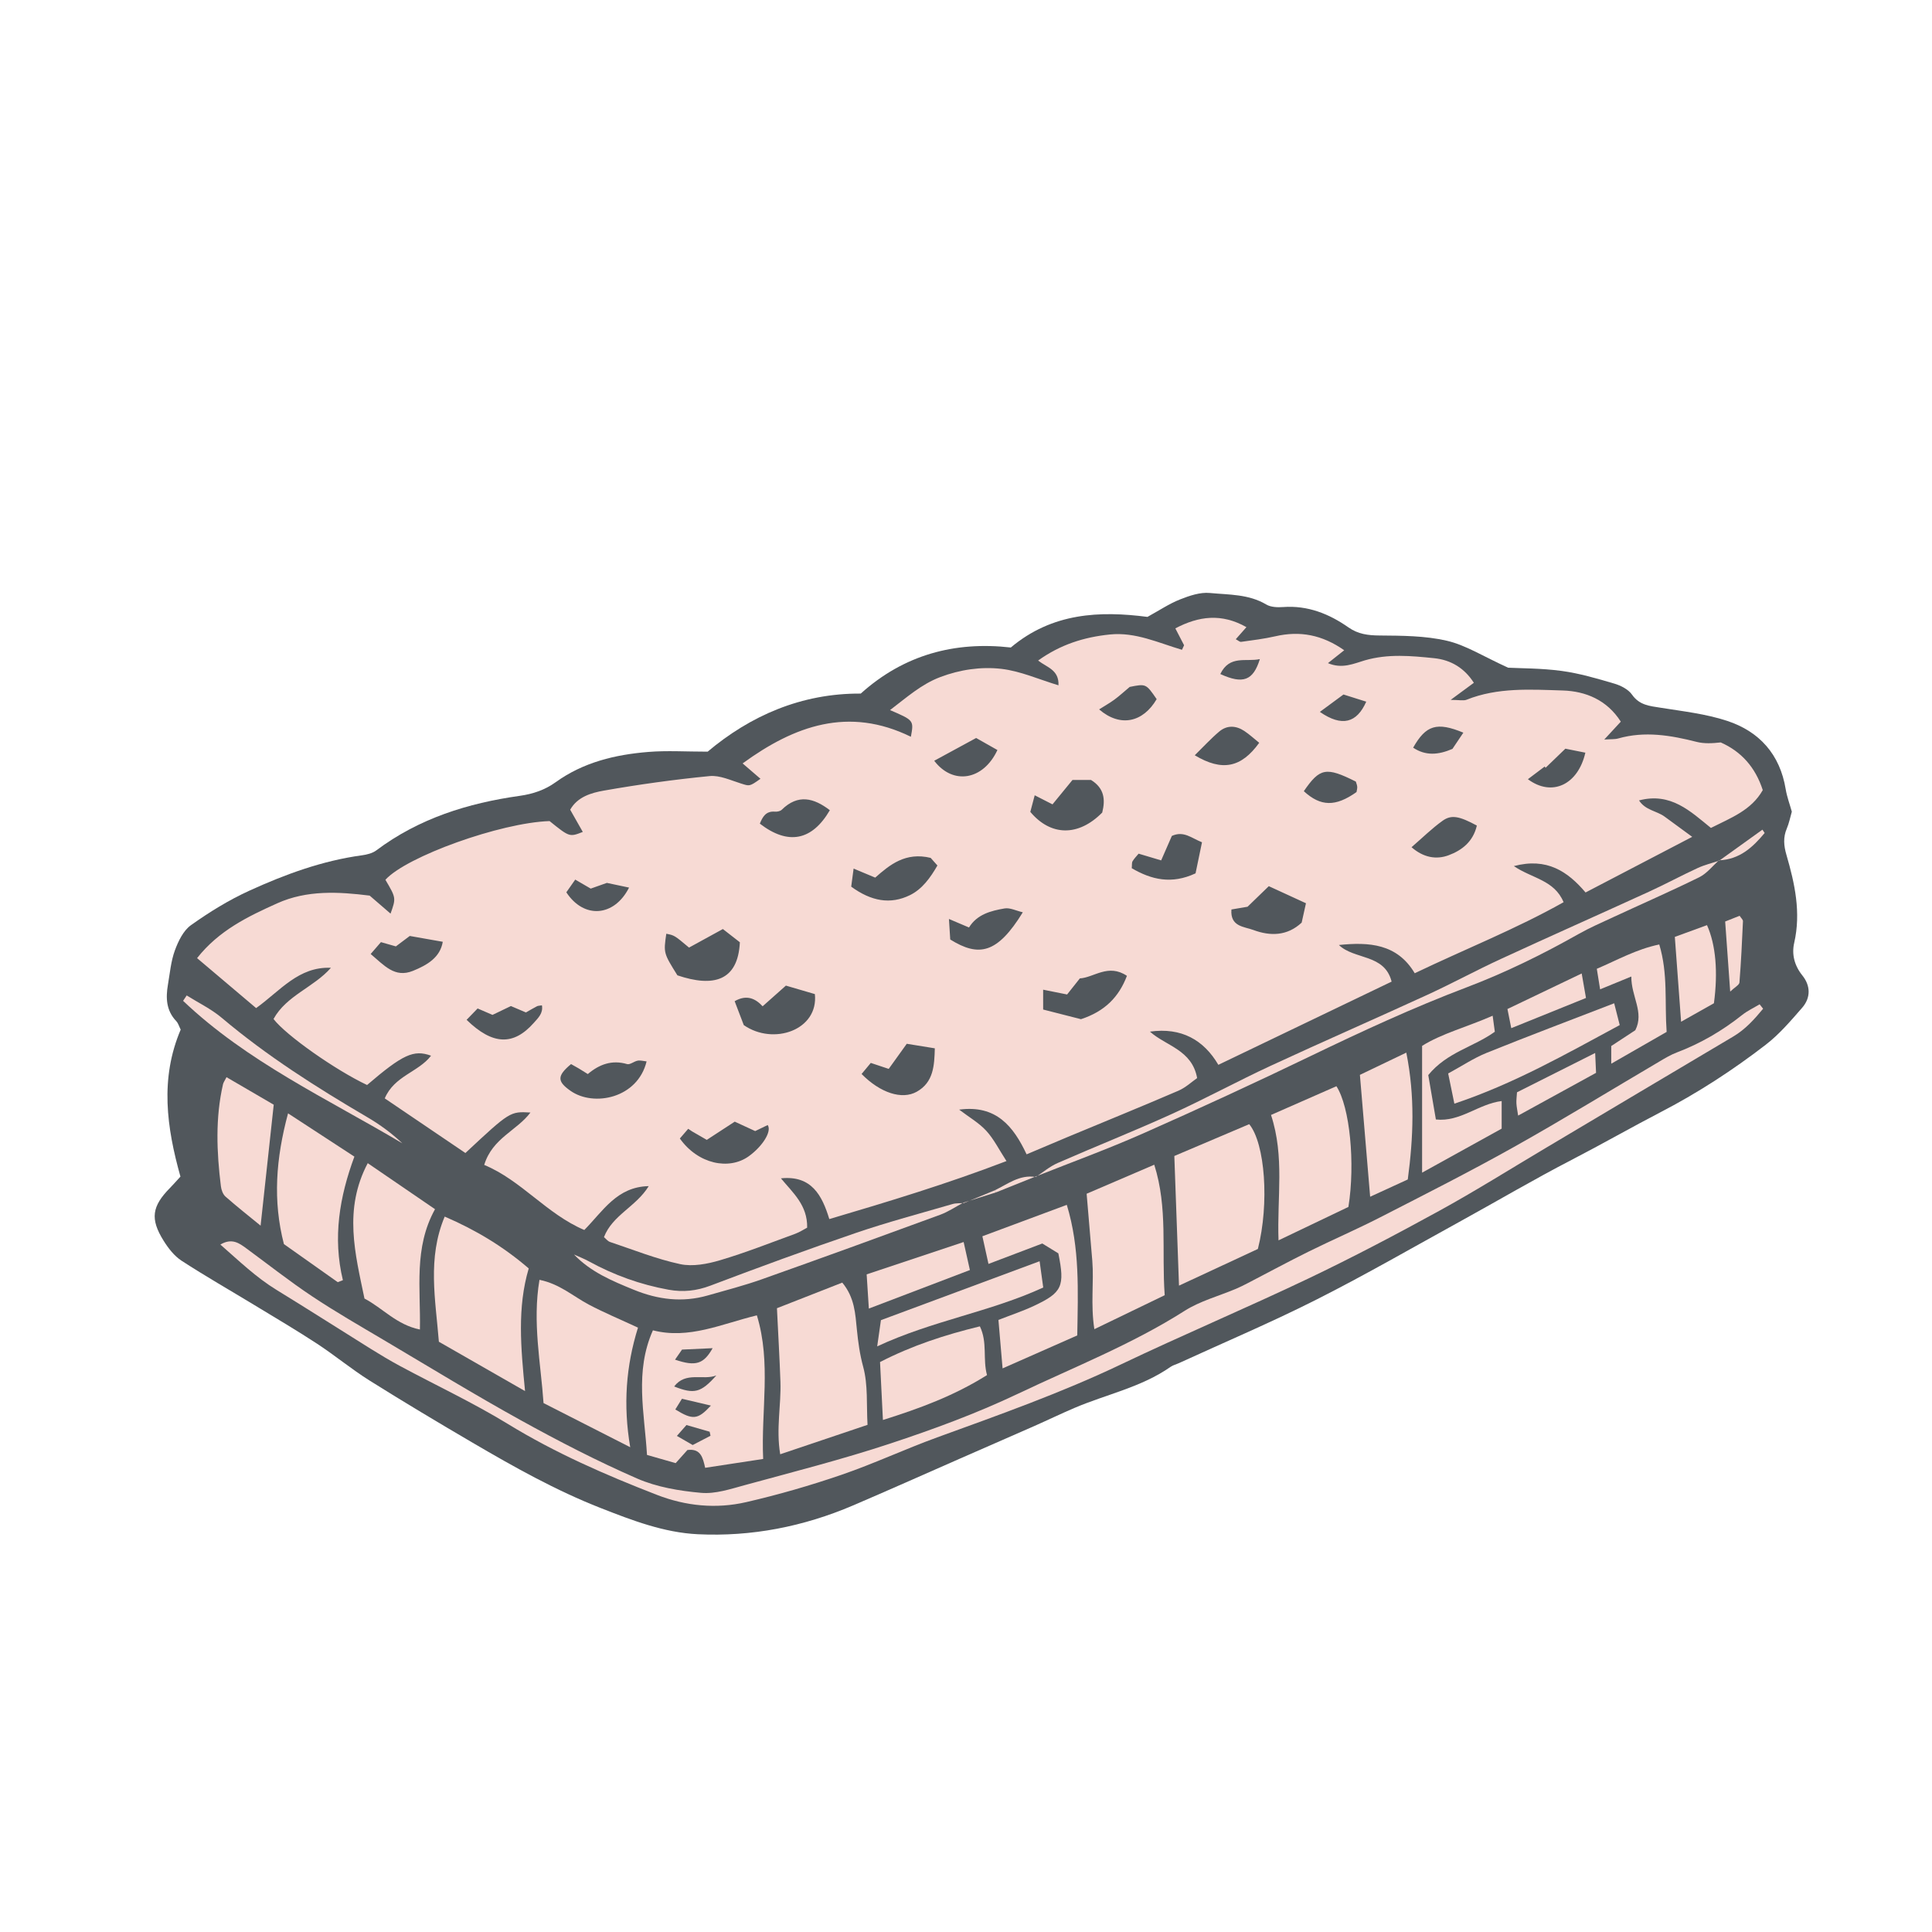 <svg version="1.1" id="svg" xmlns="http://www.w3.org/2000/svg" xmlns:xlink="http://www.w3.org/1999/xlink" x="0px" y="0px"
	 width="200px" height="200px" viewBox="0 0 200 200" enable-background="new 0 0 200 200" xml:space="preserve">
<path class="stroke" fill="#51575c"  d="M186.578,100.977c-0.823-1.025-1.114-2.188-0.843-3.37c0.719-3.144,0.062-6.137-0.804-9.111
	c-0.276-0.949-0.354-1.812,0.04-2.732c0.235-0.55,0.347-1.151,0.518-1.739c-0.218-0.784-0.506-1.544-0.635-2.329
	c-0.59-3.605-2.727-5.978-6.076-7.077c-2.201-0.722-4.561-0.986-6.865-1.354c-1.14-0.183-2.197-0.255-2.967-1.356
	c-0.383-0.548-1.159-0.943-1.833-1.142c-1.792-0.528-3.607-1.063-5.451-1.313c-2.104-0.285-4.248-0.266-5.542-0.334
	c-2.578-1.172-4.377-2.334-6.34-2.79c-2.249-0.522-4.644-0.524-6.979-0.544c-1.189-0.01-2.208-0.138-3.202-0.833
	c-2.018-1.413-4.221-2.295-6.764-2.112c-0.582,0.042-1.279,0.02-1.751-0.262c-1.823-1.087-3.876-1.004-5.844-1.194
	c-1.004-0.097-2.116,0.285-3.091,0.671c-1.106,0.437-2.115,1.12-3.365,1.805c-4.904-0.636-9.848-0.447-14.144,3.168
	c-5.789-0.656-11.055,0.737-15.536,4.77c-6.147-0.038-11.437,2.3-15.848,6.012c-2.265,0-4.214-0.128-6.141,0.029
	c-3.429,0.278-6.726,1.066-9.598,3.137c-1.097,0.791-2.332,1.213-3.707,1.407c-5.368,0.755-10.438,2.335-14.852,5.646
	c-0.404,0.303-0.984,0.442-1.502,0.513c-4.099,0.558-7.941,1.971-11.662,3.669c-2.115,0.965-4.13,2.212-6.028,3.562
	c-0.787,0.561-1.313,1.657-1.665,2.617c-0.408,1.119-0.513,2.352-0.717,3.54c-0.233,1.366-0.187,2.674,0.855,3.77
	c0.217,0.227,0.307,0.574,0.465,0.886c-2.159,5.07-1.456,10.125-0.025,15.215c-0.442,0.48-0.746,0.83-1.07,1.16
	c-1.885,1.912-2.087,3.212-0.674,5.477c0.487,0.78,1.105,1.58,1.859,2.071c2.468,1.606,5.03,3.066,7.548,4.596
	c2.171,1.318,4.361,2.607,6.485,3.999c1.848,1.211,3.561,2.635,5.432,3.81c3.521,2.209,7.092,4.343,10.679,6.443
	c4.281,2.507,8.609,4.937,13.243,6.753c3.249,1.274,6.55,2.545,10.056,2.713c5.558,0.268,10.936-0.787,16.063-2.979
	c3.69-1.577,7.354-3.22,11.03-4.831c2.565-1.125,5.135-2.242,7.699-3.373c1.403-0.62,2.786-1.289,4.196-1.891
	c3.309-1.413,6.912-2.134,9.929-4.239c0.27-0.189,0.611-0.273,0.916-0.413c4.744-2.176,9.558-4.215,14.213-6.568
	c5.073-2.563,10.004-5.411,14.986-8.152c3.805-2.094,7.549-4.304,11.405-6.298c3.139-1.625,6.21-3.38,9.334-5.003
	c3.829-1.991,7.388-4.313,10.774-6.921c1.415-1.088,2.606-2.491,3.788-3.848C187.465,103.271,187.428,102.034,186.578,100.977z"/>
<path fill-rule="evenodd" clip-rule="evenodd" fill="#f7dad4" class="fill" d="M56.891,84.998c2.066,1.662,2.066,1.662,3.439,1.122
	c-0.424-0.748-0.833-1.467-1.304-2.298c0.748-1.328,2.175-1.749,3.486-1.979c3.626-0.637,7.284-1.146,10.948-1.503
	c1.053-0.103,2.188,0.441,3.259,0.773c0.873,0.271,0.855,0.328,2.005-0.493c-0.572-0.493-1.111-0.957-1.848-1.592
	c5.386-3.922,10.97-5.915,17.418-2.759c0.312-1.698,0.312-1.698-2.158-2.761c1.725-1.311,3.239-2.677,5.202-3.418
	c2.048-0.774,4.225-1.093,6.33-0.849c1.966,0.229,3.858,1.085,5.907,1.703c0.062-1.615-1.191-1.846-2.109-2.566
	c2.3-1.648,4.733-2.423,7.436-2.697c2.647-0.269,5.003,0.864,7.456,1.586c0.072-0.156,0.146-0.312,0.218-0.469
	c-0.283-0.548-0.567-1.095-0.905-1.749c2.418-1.273,4.777-1.586,7.36-0.127c-0.393,0.445-0.721,0.817-1.104,1.251
	c0.235,0.121,0.409,0.293,0.556,0.272c1.184-0.168,2.377-0.31,3.54-0.577c2.544-0.586,4.838-0.159,7.13,1.445
	c-0.628,0.499-1.069,0.849-1.683,1.335c1.477,0.634,2.705,0.034,3.81-0.286c2.41-0.699,4.791-0.47,7.187-0.226
	c1.744,0.18,3.138,1.032,4.107,2.547c-0.725,0.533-1.385,1.021-2.402,1.769c0.893,0,1.322,0.115,1.653-0.017
	c3.223-1.291,6.619-1.058,9.946-0.956c2.359,0.072,4.574,0.966,6.015,3.226c-0.525,0.568-1.004,1.085-1.711,1.851
	c0.706-0.048,1.091-0.011,1.438-0.11c2.755-0.784,5.438-0.33,8.132,0.355c0.78,0.199,1.623,0.149,2.484,0.055
	c2.131,0.941,3.59,2.575,4.353,4.935c-1.188,2.097-3.282,2.862-5.368,3.917c-2.105-1.702-4.145-3.718-7.441-2.849
	c0.65,1.021,1.827,1.081,2.633,1.667c0.852,0.621,1.7,1.245,2.872,2.104c-3.839,2.003-7.357,3.837-11.041,5.759
	c-1.844-2.176-4.012-3.642-7.424-2.73c1.903,1.289,4.191,1.434,5.149,3.737c-4.914,2.768-10.181,4.848-15.409,7.354
	c-1.817-3.058-4.724-3.247-7.85-2.924c1.605,1.549,4.72,0.892,5.458,3.791c-5.917,2.842-11.859,5.694-17.937,8.614
	c-1.507-2.569-3.825-3.899-7.083-3.436c1.665,1.49,4.353,1.875,4.887,4.808c-0.548,0.379-1.185,0.983-1.941,1.309
	c-3.81,1.639-7.652,3.203-11.482,4.797c-1.346,0.561-2.689,1.135-4.231,1.788c-1.366-2.907-3.158-5.143-6.982-4.628
	c1.036,0.789,2.051,1.369,2.806,2.191c0.784,0.854,1.316,1.941,2.092,3.134c-6.193,2.372-12.192,4.187-18.34,6.005
	c-0.745-2.45-1.839-4.545-5.008-4.218c1.232,1.494,2.763,2.776,2.715,5.107c-0.341,0.177-0.773,0.466-1.247,0.639
	c-2.581,0.941-5.142,1.954-7.771,2.733c-1.312,0.389-2.831,0.68-4.125,0.403c-2.474-0.53-4.856-1.491-7.269-2.296
	c-0.23-0.077-0.404-0.318-0.623-0.499c0.886-2.294,3.319-3.138,4.635-5.28c-3.294,0.066-4.723,2.572-6.669,4.541
	c-3.897-1.655-6.504-5.131-10.362-6.737c0.846-2.782,3.4-3.56,4.785-5.424c-2.103-0.122-2.136-0.101-6.732,4.192
	c-2.737-1.854-5.532-3.747-8.349-5.655c0.989-2.341,3.489-2.714,4.792-4.419c-1.795-0.656-2.928-0.127-6.622,3.034
	c-3.256-1.536-8.377-5.128-9.684-6.833c1.336-2.437,4.174-3.278,5.943-5.301c-3.357-0.141-5.25,2.386-7.745,4.171
	c-1.993-1.686-3.972-3.36-6.113-5.172c2.268-2.877,5.28-4.314,8.29-5.671c3.093-1.396,6.391-1.198,9.578-0.8
	c0.749,0.646,1.415,1.221,2.161,1.864c0.575-1.622,0.575-1.622-0.532-3.502C42.062,88.669,51.814,85.16,56.891,84.998z
	 M70.125,100.966c3.72,1.257,6.268,0.599,6.466-3.423c-0.515-0.401-1.03-0.801-1.759-1.369c-1.138,0.624-2.325,1.275-3.503,1.92
	c-1.512-1.268-1.512-1.268-2.354-1.433C68.687,98.66,68.687,98.66,70.125,100.966z M84.355,102.908
	c-1.031-0.303-1.979-0.581-2.999-0.878c-0.794,0.706-1.535,1.362-2.409,2.14c-0.732-0.788-1.634-1.251-2.896-0.527
	c0.337,0.885,0.661,1.73,0.945,2.475C80.068,108.254,84.753,106.629,84.355,102.908z M114.101,84.117
	c0.347-1.362,0.207-2.533-1.159-3.375c-0.581,0-1.231,0-1.919,0c-0.698,0.851-1.359,1.66-2.068,2.526
	c-0.629-0.321-1.18-0.603-1.842-0.941c-0.18,0.68-0.328,1.237-0.455,1.719C108.777,86.569,111.631,86.612,114.101,84.117z
	 M107.987,104.507c1.46,0.372,2.799,0.712,3.917,0.999c2.49-0.82,3.927-2.311,4.756-4.486c-1.939-1.303-3.419,0.181-4.874,0.264
	c-0.524,0.662-0.892,1.125-1.32,1.664c-0.792-0.158-1.551-0.31-2.48-0.496C107.987,103.076,107.987,103.632,107.987,104.507z
	 M88.117,91.785c2.071,1.514,4.059,1.877,6.092,0.875c1.251-0.618,2.092-1.779,2.833-3.064c-0.345-0.388-0.638-0.717-0.701-0.789
	c-2.61-0.629-4.235,0.717-5.739,2.044c-0.787-0.329-1.384-0.579-2.237-0.935C88.267,90.655,88.195,91.193,88.117,91.785z
	 M89.191,111.179c1.927,1.953,4.174,2.695,5.707,1.838c1.75-0.978,1.824-2.718,1.875-4.495c-1.039-0.169-1.936-0.314-2.905-0.471
	c-0.661,0.92-1.259,1.753-1.868,2.6c-0.7-0.232-1.246-0.415-1.857-0.618C89.822,110.421,89.543,110.756,89.191,111.179z
	 M131.346,91.736c-0.769,0.745-1.412,1.368-2.199,2.129c-0.425,0.072-1.054,0.179-1.67,0.284c-0.141,1.79,1.312,1.767,2.265,2.121
	c1.768,0.658,3.512,0.627,5.006-0.759c0.142-0.636,0.27-1.213,0.445-2.007C133.953,92.935,132.723,92.369,131.346,91.736z
	 M60.85,111.186c-0.375-0.233-0.65-0.412-0.933-0.579c-0.275-0.164-0.559-0.315-0.801-0.453c-1.478,1.229-1.438,1.799-0.052,2.771
	c2.401,1.684,6.948,0.769,7.871-3.048c-0.32-0.032-0.634-0.13-0.921-0.078c-0.38,0.068-0.797,0.445-1.1,0.355
	C63.346,109.692,62.035,110.182,60.85,111.186z M70.377,117.857c1.887,2.656,5.098,3.31,7.142,1.833
	c1.433-1.036,2.4-2.586,1.952-3.226c-0.452,0.218-0.911,0.44-1.293,0.625c-0.716-0.33-1.316-0.606-2.117-0.976
	c-0.934,0.607-1.906,1.241-2.895,1.886c-0.494-0.284-0.999-0.574-1.502-0.866c-0.141-0.092-0.281-0.186-0.421-0.279
	C70.961,117.18,70.682,117.505,70.377,117.857z M123.763,90.408c0.212-1.027,0.437-2.104,0.667-3.216
	c-1.105-0.438-1.89-1.215-3.119-0.659c-0.332,0.76-0.701,1.603-1.108,2.534c-0.796-0.237-1.541-0.459-2.333-0.696
	c-0.229,0.277-0.466,0.51-0.628,0.788c-0.089,0.149-0.05,0.376-0.083,0.718C119.196,91.065,121.274,91.569,123.763,90.408z
	 M105.881,94.441c-0.687-0.159-1.325-0.496-1.888-0.4c-1.425,0.245-2.852,0.615-3.682,1.972c-0.674-0.286-1.201-0.509-2.077-0.881
	c0.059,0.948,0.102,1.608,0.134,2.125C101.336,99.098,103.243,98.73,105.881,94.441z M78.658,85.263
	c2.92,2.254,5.401,1.776,7.247-1.391c-1.651-1.267-3.292-1.706-4.981-0.045c-0.155,0.152-0.474,0.214-0.706,0.195
	C79.278,83.946,78.945,84.561,78.658,85.263z M38.372,98.758c1.403,1.177,2.488,2.511,4.378,1.744
	c1.489-0.604,2.813-1.386,3.086-3.008c-1.234-0.218-2.303-0.407-3.417-0.604c-0.462,0.347-0.939,0.705-1.439,1.081
	c-0.511-0.146-1.007-0.288-1.546-0.442C39.094,97.922,38.803,98.259,38.372,98.758z M54.443,104.809
	c-0.584-0.249-1.067-0.455-1.554-0.663c-0.634,0.305-1.23,0.591-1.904,0.915c-0.44-0.189-0.916-0.395-1.542-0.665
	c-0.376,0.388-0.759,0.782-1.141,1.177c2.701,2.627,4.853,2.686,6.953,0.318c0.447-0.506,0.989-0.993,0.845-1.82
	c-0.258,0.045-0.401,0.04-0.513,0.097C55.234,104.35,54.893,104.555,54.443,104.809z M152.883,85.462
	c-1.804-0.97-2.626-1.154-3.545-0.498c-1.104,0.79-2.08,1.757-3.217,2.739c1.24,1.082,2.569,1.306,3.839,0.833
	C151.311,88.033,152.495,87.149,152.883,85.462z M123.681,78.185c2.852,1.709,4.82,1.274,6.673-1.291
	c-0.509-0.408-0.994-0.856-1.536-1.219c-0.863-0.574-1.796-0.625-2.604,0.056C125.366,76.444,124.613,77.271,123.681,78.185z
	 M96.71,78.754c1.947,2.552,5.084,2.018,6.543-1.111c-0.789-0.445-1.599-0.905-2.203-1.247
	C99.434,77.273,98.136,77.979,96.71,78.754z M58.627,92.371c1.819,2.783,4.962,2.537,6.494-0.488
	c-0.783-0.165-1.54-0.325-2.298-0.486c-0.578,0.206-1.133,0.402-1.671,0.592c-0.525-0.305-1.016-0.591-1.604-0.933
	C59.18,91.583,58.89,91.998,58.627,92.371z M164.116,77.917c-0.708-0.142-1.278-0.255-2.069-0.413
	c-0.654,0.631-1.354,1.305-2.052,1.98c-0.028-0.045-0.057-0.091-0.084-0.136c-0.558,0.42-1.117,0.842-1.744,1.315
	C160.661,82.52,163.359,81.23,164.116,77.917z M113.781,73.436c2.178,1.877,4.541,1.359,5.957-1.061
	c-1.105-1.603-1.105-1.603-2.792-1.265c-0.573,0.48-1.053,0.925-1.576,1.31C114.887,72.775,114.36,73.069,113.781,73.436z
	 M140.354,80.908c-3.082-1.542-3.722-1.42-5.383,0.995c1.74,1.598,3.28,1.632,5.456,0.09c0.024-0.164,0.085-0.356,0.073-0.545
	C140.486,81.258,140.402,81.072,140.354,80.908z M151.486,75.845c-2.745-1.137-3.877-0.78-5.197,1.554
	c1.286,0.857,2.591,0.76,4.068,0.126C150.686,77.035,151.075,76.458,151.486,75.845z M136.632,73.695
	c2.293,1.586,3.823,1.142,4.802-1.058c-0.753-0.237-1.505-0.474-2.357-0.743C138.35,72.431,137.583,72.995,136.632,73.695z
	 M126.326,69.776c2.358,1.079,3.405,0.678,4.094-1.546C128.99,68.543,127.291,67.779,126.326,69.776z"/>
<path fill-rule="evenodd" clip-rule="evenodd" fill="#f7dad4" class="fill" d="M182.517,104.423c-0.9,1.083-1.825,2.128-3.085,2.874
	c-6.46,3.824-12.908,7.671-19.362,11.507c-3.688,2.192-7.326,4.479-11.085,6.543c-4.458,2.447-8.966,4.822-13.557,7.011
	c-6.412,3.057-12.963,5.822-19.374,8.879c-6.185,2.95-12.617,5.227-19.039,7.561c-3.335,1.213-6.563,2.728-9.918,3.878
	c-3.227,1.107-6.522,2.057-9.846,2.823c-3.112,0.718-6.254,0.412-9.251-0.753c-5.313-2.062-10.515-4.331-15.405-7.327
	c-3.595-2.2-7.436-3.997-11.155-5.995c-1.057-0.567-2.087-1.188-3.105-1.821c-3.239-2.018-6.451-4.079-9.706-6.072
	c-2.118-1.296-3.874-2.995-5.817-4.696c1.197-0.703,1.946-0.149,2.697,0.402c2.265,1.662,4.474,3.408,6.811,4.962
	c2.45,1.632,5.01,3.099,7.545,4.601c4.669,2.767,9.3,5.601,14.049,8.225c3.927,2.17,7.93,4.239,12.039,6.03
	c2.043,0.893,4.382,1.283,6.624,1.483c1.46,0.132,3.016-0.387,4.481-0.787c5.04-1.378,10.112-2.667,15.068-4.305
	c4.498-1.487,8.977-3.132,13.248-5.164c5.797-2.757,11.798-5.114,17.256-8.585c1.609-1.023,3.544-1.53,5.327-2.285
	c0.423-0.178,0.834-0.388,1.242-0.599c2.076-1.076,4.133-2.191,6.229-3.229c2.46-1.217,4.986-2.305,7.428-3.557
	c4.645-2.381,9.307-4.739,13.859-7.289c5.085-2.849,10.056-5.902,15.08-8.859c0.575-0.338,1.154-0.69,1.774-0.924
	c2.466-0.934,4.707-2.241,6.77-3.88c0.552-0.438,1.208-0.744,1.816-1.11C182.275,104.117,182.396,104.271,182.517,104.423z"/>
<path fill-rule="evenodd" clip-rule="evenodd" fill="#f7dad4" class="fill" d="M78.351,136.164c1.507,4.93,0.419,9.854,0.652,14.867
	c-2.098,0.32-3.984,0.606-6.005,0.916c-0.235-1.044-0.451-2.023-1.836-1.843c-0.325,0.363-0.715,0.798-1.217,1.359
	c-0.948-0.271-1.955-0.559-2.968-0.85c-0.26-4.371-1.297-8.611,0.613-12.898C71.326,138.671,74.691,137.052,78.351,136.164z
	 M73.593,145.505c-1.018-0.239-1.96-0.461-2.999-0.705c-0.234,0.378-0.46,0.743-0.686,1.107
	C71.726,147.023,72.231,146.973,73.593,145.505z M74.156,142.384c-1.366,0.543-3.162-0.442-4.367,1.142
	C71.866,144.351,72.558,144.178,74.156,142.384z M69.879,140.751c2.158,0.733,2.968,0.445,3.893-1.188
	c-1.03,0.047-2.059,0.095-3.169,0.146C70.417,139.978,70.2,140.288,69.879,140.751z M71.706,149.589
	c0.697-0.363,1.272-0.661,1.847-0.959c-0.03-0.139-0.061-0.278-0.09-0.418c-0.79-0.229-1.58-0.455-2.401-0.693
	c-0.354,0.402-0.628,0.715-0.99,1.126C70.652,148.981,71.091,149.235,71.706,149.589z"/>
<path fill-rule="evenodd" clip-rule="evenodd" fill="#f7dad4" class="fill" d="M80.429,135.426c2.308-0.904,4.525-1.774,6.762-2.651
	c1.285,1.545,1.35,3.235,1.513,4.863c0.131,1.31,0.302,2.562,0.654,3.86c0.509,1.873,0.33,3.933,0.449,6.001
	c-3.127,1.053-5.991,2.018-9.041,3.046c-0.442-2.655,0.108-5.09,0.024-7.514C80.703,140.567,80.558,138.104,80.429,135.426z"/>
<path fill-rule="evenodd" clip-rule="evenodd" fill="#f7dad4" class="fill" d="M54.353,144.006c-3.185-1.823-6.049-3.465-8.921-5.109
	c-0.344-4.352-1.213-8.639,0.603-12.956c3.246,1.4,6.069,3.105,8.698,5.368C53.533,135.365,53.911,139.486,54.353,144.006z"/>
<path fill-rule="evenodd" clip-rule="evenodd" fill="#f7dad4" class="fill" d="M66.044,137.437c-1.242,3.983-1.547,7.995-0.804,12.379
	c-3.194-1.627-6.032-3.072-8.973-4.57c-0.288-4.157-1.164-8.352-0.421-12.758c2.076,0.415,3.477,1.697,5.093,2.555
	C62.518,135.88,64.179,136.569,66.044,137.437z"/>
<path fill-rule="evenodd" clip-rule="evenodd" fill="#f7dad4" class="fill" d="M121.566,119.668c2.618-1.112,5.198-2.208,7.753-3.294
	c1.65,2.017,2.09,8.214,0.896,12.918c-2.567,1.194-5.274,2.452-8.165,3.797C121.887,128.549,121.732,124.244,121.566,119.668z"/>
<path fill-rule="evenodd" clip-rule="evenodd" fill="#f7dad4" class="fill" d="M112.488,123.576c2.332-1,4.576-1.964,7-3.005
	c1.42,4.481,0.752,8.864,1.081,13.508c-2.201,1.062-4.578,2.211-7.282,3.517c-0.405-2.614-0.031-4.86-0.212-7.072
	C112.89,128.267,112.694,126.011,112.488,123.576z"/>
<path fill-rule="evenodd" clip-rule="evenodd" fill="#f7dad4" class="fill" d="M131.575,115.42c2.302-1.011,4.542-1.996,6.771-2.975
	c1.389,2.145,1.963,7.979,1.242,12.495c-2.312,1.105-4.694,2.245-7.236,3.461C132.191,123.952,132.996,119.729,131.575,115.42z"/>
<path fill-rule="evenodd" clip-rule="evenodd" fill="#f7dad4" class="fill" d="M45.033,125.175c-2.223,4.014-1.474,8.236-1.564,12.457
	c-2.421-0.491-3.857-2.224-5.739-3.206c-0.959-4.636-2.192-9.219,0.338-14.015C40.333,121.961,42.559,123.483,45.033,125.175z"/>
<path fill-rule="evenodd" clip-rule="evenodd" fill="#f7dad4" class="fill" d="M34.962,132.729c-1.838-1.301-3.677-2.601-5.571-3.94
	c-1.162-4.489-0.831-8.856,0.428-13.535c2.388,1.558,4.552,2.97,6.867,4.479c-1.536,4.15-2.258,8.386-1.189,12.791
	C35.319,132.593,35.141,132.661,34.962,132.729z"/>
<path fill-rule="evenodd" clip-rule="evenodd" fill="#f7dad4" class="fill" d="M103.787,141.656c-0.166-1.937-0.295-3.445-0.429-5.017
	c1.334-0.524,2.536-0.92,3.672-1.454c2.938-1.378,3.221-2.025,2.53-5.438c-0.508-0.312-1.063-0.653-1.661-1.021
	c-1.765,0.671-3.561,1.353-5.571,2.115c-0.234-1.06-0.416-1.884-0.632-2.864c2.924-1.086,5.768-2.146,8.739-3.251
	c1.365,4.487,1.156,8.886,1.083,13.516C109.088,139.315,106.608,140.41,103.787,141.656z"/>
<path fill-rule="evenodd" clip-rule="evenodd" fill="#f7dad4" class="fill" d="M91.101,140.998c3.319-1.708,6.726-2.818,10.336-3.695
	c0.811,1.692,0.279,3.388,0.738,5.045c-3.409,2.146-6.983,3.456-10.775,4.648C91.293,144.87,91.201,143.013,91.101,140.998z"/>
<path fill-rule="evenodd" clip-rule="evenodd" fill="#f7dad4" class="fill" d="M177.952,89.058c-0.677,0.596-1.267,1.371-2.048,1.755
	c-2.934,1.444-5.935,2.755-8.902,4.131c-1.211,0.562-2.442,1.097-3.603,1.753c-3.739,2.11-7.573,3.996-11.596,5.52
	c-5.507,2.085-10.846,4.558-16.15,7.115c-5.727,2.763-11.502,5.426-17.316,7.999c-3.663,1.621-7.437,2.996-11.164,4.477
	c-0.005-0.003,0.041,0.041,0.041,0.041c0.752-0.491,1.456-1.095,2.269-1.452c3.917-1.717,7.896-3.293,11.789-5.063
	c3.466-1.575,6.815-3.403,10.27-5.005c5.398-2.502,10.853-4.881,16.26-7.365c2.544-1.169,5.01-2.514,7.554-3.687
	c5.098-2.353,10.232-4.629,15.337-6.964c1.701-0.778,3.35-1.671,5.049-2.454c0.712-0.33,1.493-0.514,2.242-0.765L177.952,89.058z"/>
<path fill-rule="evenodd" clip-rule="evenodd" fill="#f7dad4" class="fill" d="M23.448,111.509c1.754,1.022,3.358,1.957,4.888,2.85
	c-0.454,4.172-0.894,8.237-1.359,12.521c-1.219-0.999-2.455-1.97-3.632-3.008c-0.269-0.237-0.433-0.694-0.479-1.07
	c-0.434-3.53-0.585-7.058,0.22-10.562C23.128,112.055,23.256,111.89,23.448,111.509z"/>
<path fill-rule="evenodd" clip-rule="evenodd" fill="#f7dad4" class="fill" d="M140.777,111.27c1.475-0.707,3.014-1.445,4.803-2.303
	c0.909,4.541,0.734,8.76,0.153,13.131c-1.294,0.594-2.59,1.189-3.896,1.788C141.48,119.639,141.142,115.605,140.777,111.27z"/>
<path fill-rule="evenodd" clip-rule="evenodd" fill="#f7dad4" class="fill" d="M150.556,114.252c-0.225-1.094-0.417-2.028-0.642-3.126
	c1.424-0.773,2.648-1.596,3.987-2.136c4.319-1.744,8.678-3.383,13.198-5.131c0.182,0.717,0.369,1.454,0.574,2.256
	C162.083,109.128,156.713,112.194,150.556,114.252z"/>
<path fill-rule="evenodd" clip-rule="evenodd" fill="#f7dad4" class="fill" d="M155.452,113.979c0,1.014,0,1.899,0,2.857
	c-2.657,1.47-5.273,2.917-8.237,4.557c0-4.477,0-8.641,0-13.124c2.031-1.277,4.671-1.962,7.304-3.121
	c0.092,0.679,0.159,1.174,0.225,1.658c-2.196,1.586-4.936,2.096-6.89,4.485c0.228,1.329,0.494,2.881,0.788,4.597
	C151.169,116.165,153.022,114.284,155.452,113.979z"/>
<path fill-rule="evenodd" clip-rule="evenodd" fill="#f7dad4" class="fill" d="M91.194,136.662c5.4-2.006,10.779-4.003,16.426-6.1
	c0.132,0.96,0.244,1.77,0.375,2.72c-5.507,2.536-11.45,3.417-17.188,6.094C90.965,138.268,91.063,137.58,91.194,136.662z"/>
<path fill-rule="evenodd" clip-rule="evenodd" fill="#f7dad4" class="fill" d="M172.53,106.822c-2.007,1.152-3.786,2.174-5.734,3.292
	c0-0.74,0-1.25,0-1.831c0.821-0.54,1.654-1.086,2.492-1.635c0.945-1.872-0.428-3.465-0.414-5.558
	c-1.189,0.488-2.117,0.869-3.231,1.326c-0.113-0.708-0.213-1.325-0.342-2.126c2.121-0.901,4.062-2.016,6.465-2.519
	C172.688,100.812,172.31,103.756,172.53,106.822z"/>
<path fill-rule="evenodd" clip-rule="evenodd" fill="#f7dad4" class="fill" d="M99.74,124.494c-0.809,0.427-1.581,0.953-2.432,1.264
	c-6.146,2.257-12.301,4.494-18.472,6.683c-1.825,0.646-3.71,1.131-5.574,1.665c-2.621,0.751-5.149,0.433-7.652-0.591
	c-2.232-0.912-4.446-1.827-6.191-3.65c0.509,0.231,1.034,0.431,1.522,0.698c2.602,1.429,5.356,2.422,8.279,2.949
	c1.481,0.268,2.875,0.124,4.32-0.423c4.997-1.893,10.015-3.734,15.071-5.46c3.285-1.121,6.649-2.012,9.984-2.984
	c0.375-0.109,0.789-0.073,1.185-0.104L99.74,124.494z"/>
<path fill-rule="evenodd" clip-rule="evenodd" fill="#f7dad4" class="fill" d="M89.716,131.922c3.394-1.132,6.596-2.2,10.039-3.349
	c0.253,1.129,0.446,1.994,0.648,2.902c-3.589,1.369-6.986,2.663-10.461,3.988C89.871,134.339,89.8,133.242,89.716,131.922z"/>
<path fill-rule="evenodd" clip-rule="evenodd" fill="#f7dad4" class="fill" d="M177.425,103.856c-0.953,0.537-2.037,1.146-3.398,1.913
	c-0.228-3.07-0.431-5.826-0.649-8.783c1.161-0.424,2.253-0.823,3.33-1.216C177.618,97.8,177.859,100.622,177.425,103.856z"/>
<path fill-rule="evenodd" clip-rule="evenodd" fill="#f7dad4" class="fill" d="M19.327,103.048c1.218,0.766,2.544,1.402,3.632,2.32
	c4.671,3.94,9.798,7.196,15.052,10.276c1.303,0.763,2.529,1.656,3.639,2.712c-7.768-4.614-16.059-8.434-22.696-14.75
	C19.079,103.42,19.203,103.233,19.327,103.048z"/>
<path fill-rule="evenodd" clip-rule="evenodd" fill="#f7dad4" class="fill" d="M163.736,100.773c0.174,0.995,0.286,1.629,0.445,2.536
	c-2.559,1.035-5.063,2.047-7.735,3.126c-0.157-0.786-0.256-1.283-0.396-1.982C158.536,103.264,160.98,102.092,163.736,100.773z"/>
<path fill-rule="evenodd" clip-rule="evenodd" fill="#f7dad4" class="fill" d="M165.223,111.06c-2.71,1.488-5.313,2.915-8.066,4.426
	c-0.078-0.526-0.158-0.895-0.179-1.267c-0.018-0.326,0.031-0.654,0.062-1.146c2.575-1.294,5.174-2.602,8.091-4.069
	C165.167,109.834,165.194,110.431,165.223,111.06z"/>
<path fill-rule="evenodd" clip-rule="evenodd" fill="#f7dad4" class="fill" d="M179.109,102.649c-0.192-2.679-0.353-4.918-0.52-7.254
	c0.538-0.213,1-0.397,1.497-0.594c0.157,0.245,0.35,0.406,0.345,0.558c-0.096,2.118-0.193,4.235-0.365,6.347
	C180.043,101.967,179.586,102.194,179.109,102.649z"/>
<path fill-rule="evenodd" clip-rule="evenodd" fill="#f7dad4" class="fill" d="M177.982,89.093c1.488-1.069,2.976-2.138,4.464-3.207
	c0.078,0.115,0.155,0.229,0.231,0.345c-1.222,1.464-2.572,2.739-4.724,2.828C177.952,89.058,177.982,89.093,177.982,89.093z"/>
<path fill-rule="evenodd" clip-rule="evenodd" fill="#f7dad4" class="fill" d="M102.96,123.229c1.354-0.647,2.59-1.659,4.249-1.387
	c0.004,0.004-0.042-0.039-0.037-0.036c-1.345,0.542-2.694,1.081-4.043,1.62C103.072,123.361,103.017,123.296,102.96,123.229z"/>
<path fill-rule="evenodd" clip-rule="evenodd" fill="#f7dad4" class="fill" d="M99.78,124.54c1.061-0.436,2.121-0.873,3.18-1.311
	c0.057,0.066,0.112,0.132,0.169,0.197c-1.13,0.355-2.258,0.712-3.388,1.068C99.74,124.494,99.78,124.54,99.78,124.54z"/>
</svg>
